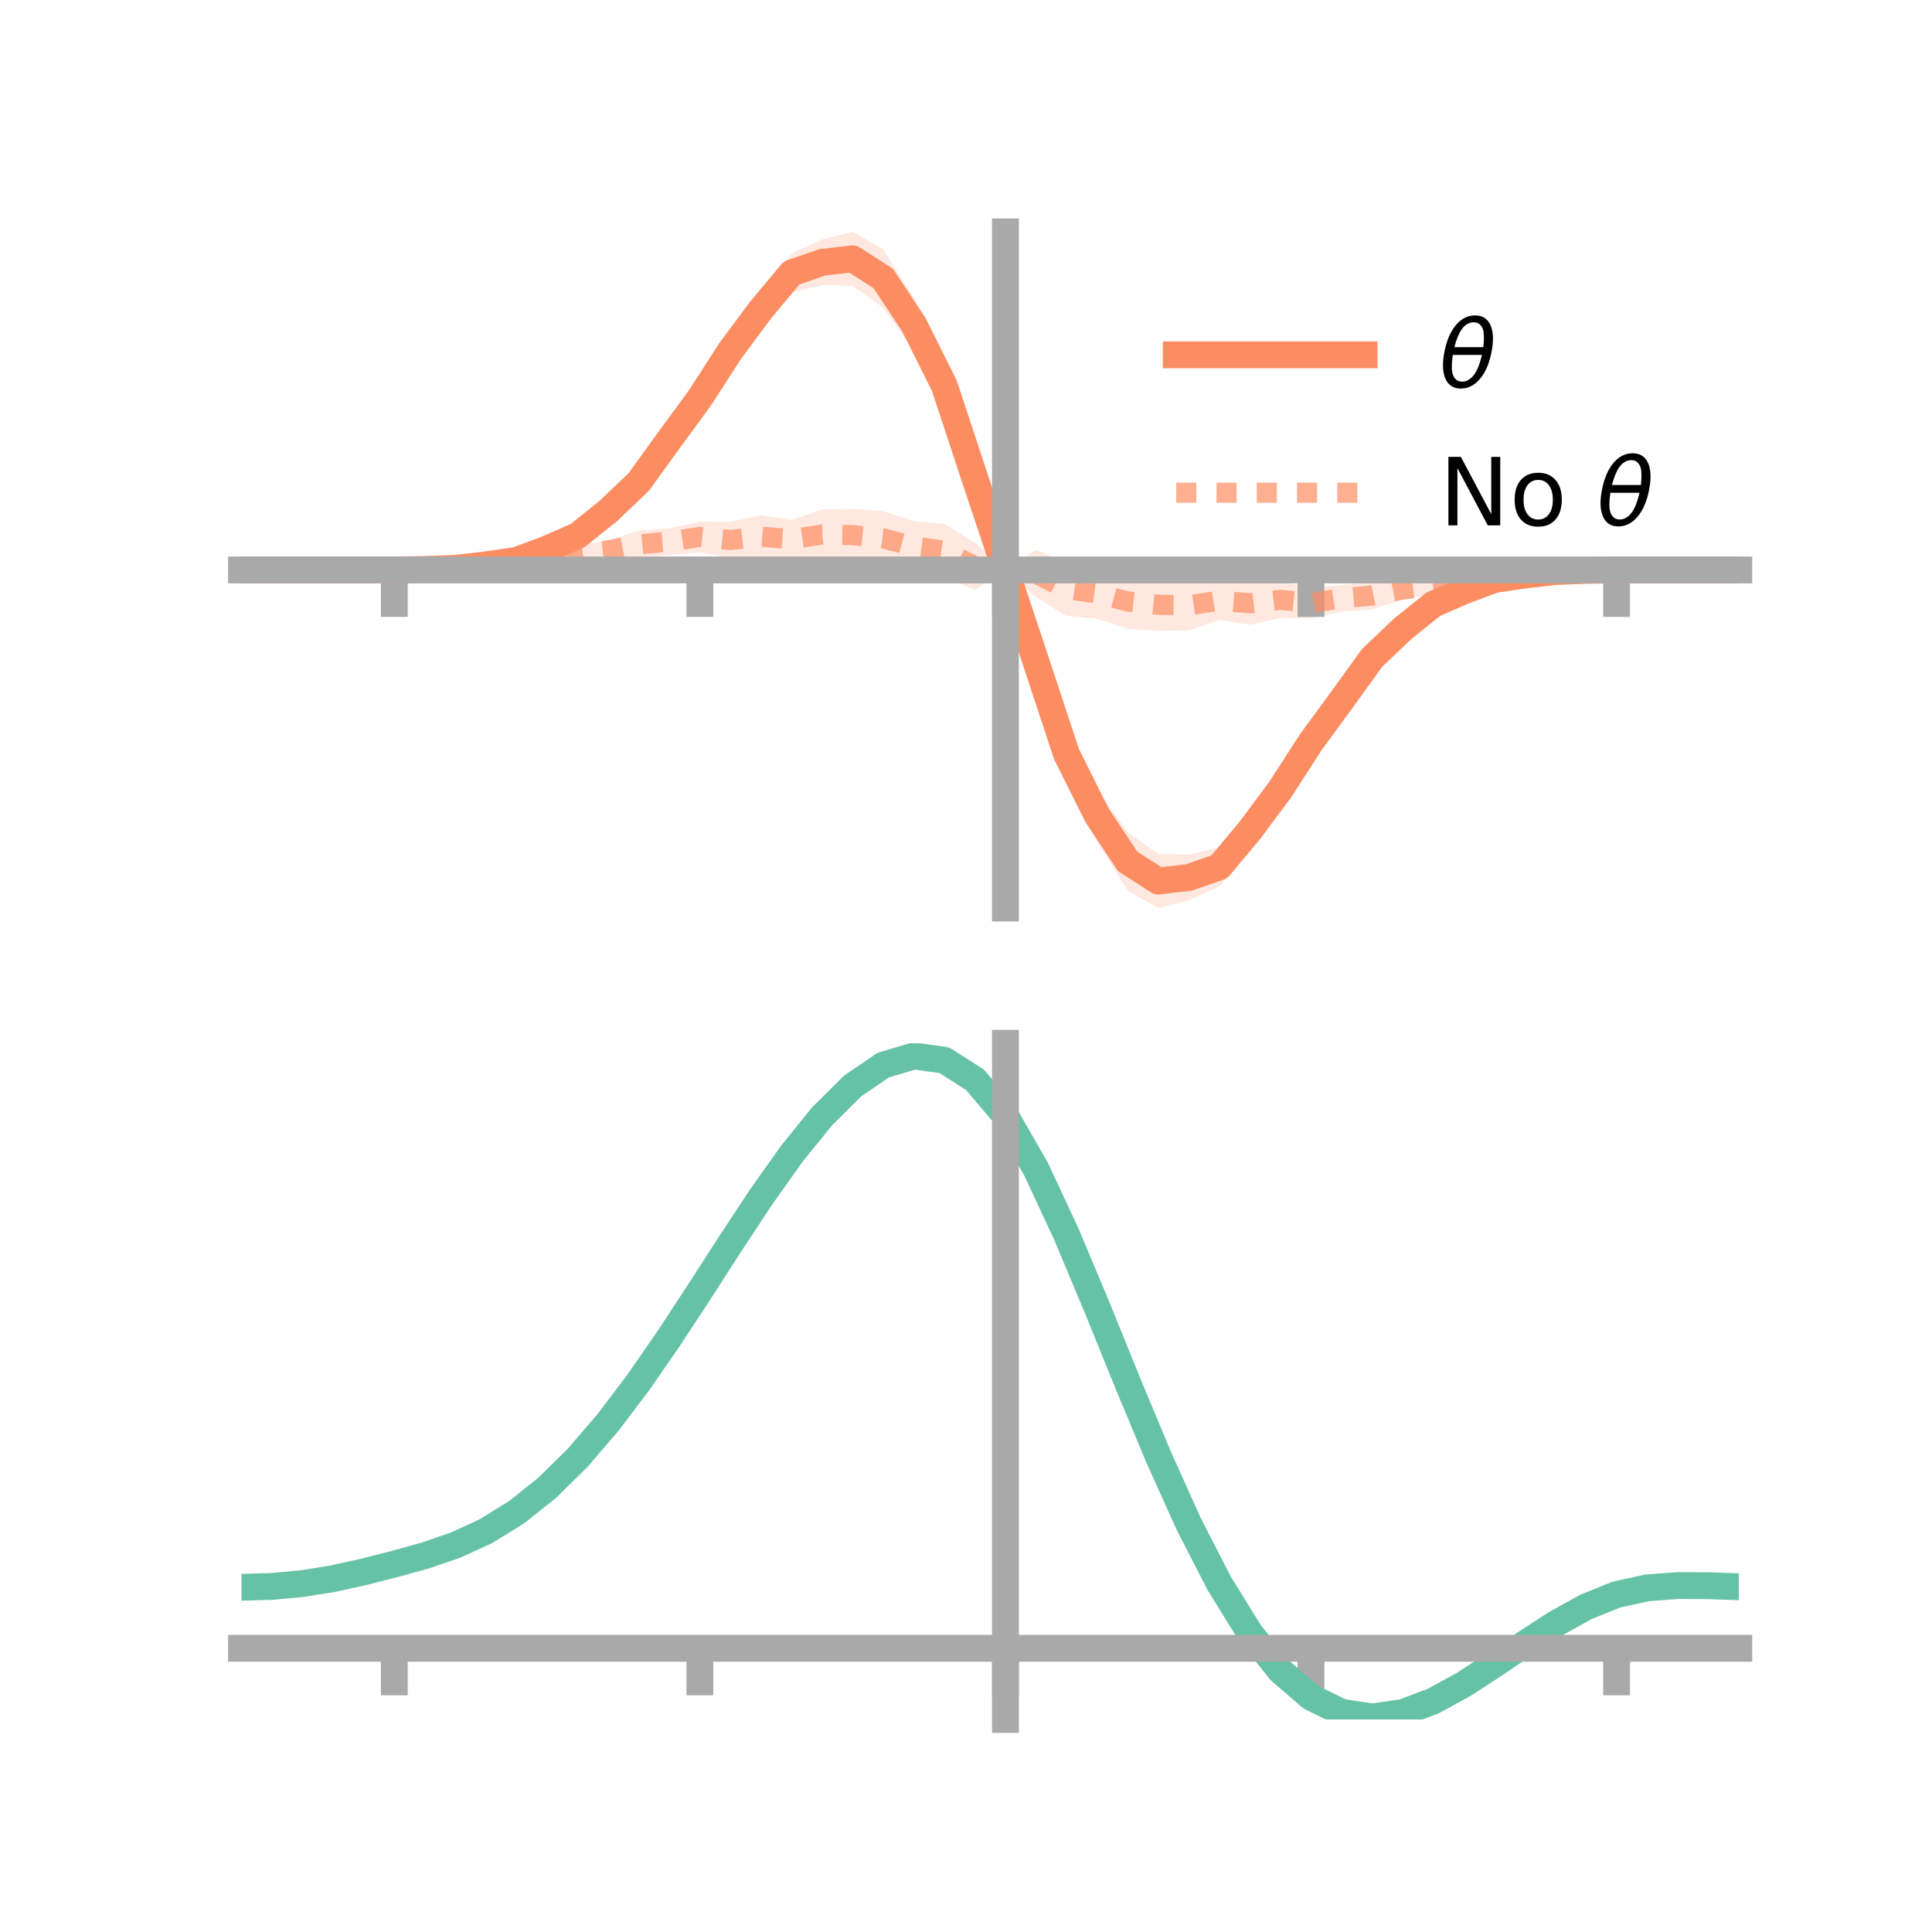 <?xml version="1.0" encoding="utf-8" standalone="no"?>
<!DOCTYPE svg PUBLIC "-//W3C//DTD SVG 1.1//EN"
  "http://www.w3.org/Graphics/SVG/1.1/DTD/svg11.dtd">
<!-- Created with matplotlib (https://matplotlib.org/) -->
<svg height="144pt" version="1.1" viewBox="0 0 144 144" width="144pt" xmlns="http://www.w3.org/2000/svg" xmlns:xlink="http://www.w3.org/1999/xlink">
 <defs>
  <style type="text/css">*{stroke-linecap:butt;stroke-linejoin:round;}</style>
 </defs>
 <g id="figure_1">
  <g id="patch_1">
   <path d="M 0 144 
L 144 144 
L 144 0 
L 0 0 
z
" style="fill:none;"/>
  </g>
  <g id="axes_1">
   <g id="patch_2">
    <path d="M 18 67.68 
L 129.6 67.68 
L 129.6 17.28 
L 18 17.28 
z
" style="fill:none;"/>
   </g>
   <g id="PolyCollection_1">
    <path clip-path="url(#pe81496c44b)" d="M 18 42.48 
L 18 42.48 
L 20.278 42.48 
L 22.555 42.48 
L 24.833 42.48 
L 27.11 42.48 
L 29.388 42.48 
L 31.665 42.393 
L 33.943 42.258 
L 36.22 41.847 
L 38.498 41.433 
L 40.776 40.42 
L 43.053 39.298 
L 45.331 37.288 
L 47.608 35.07 
L 49.886 31.813 
L 52.163 28.519 
L 54.441 24.907 
L 56.718 21.683 
L 58.996 18.895 
L 61.273 17.854 
L 63.551 17.28 
L 65.829 18.576 
L 68.106 22.216 
L 70.384 26.577 
L 72.661 33.63 
L 74.939 42.468 
L 77.216 47.311 
L 79.494 54.043 
L 81.771 58.806 
L 84.049 62.03 
L 86.327 63.659 
L 88.604 63.704 
L 90.882 63.158 
L 93.159 60.495 
L 95.437 57.599 
L 97.714 54.15 
L 99.992 51.229 
L 102.269 48.178 
L 104.547 46.063 
L 106.824 44.42 
L 109.102 43.549 
L 111.38 42.856 
L 113.657 42.601 
L 115.935 42.493 
L 118.212 42.464 
L 120.49 42.48 
L 122.767 42.48 
L 125.045 42.48 
L 127.322 42.48 
L 129.6 42.48 
L 129.6 42.48 
L 129.6 42.48 
L 127.322 42.48 
L 125.045 42.48 
L 122.767 42.48 
L 120.49 42.48 
L 118.212 42.567 
L 115.935 42.702 
L 113.657 43.113 
L 111.38 43.527 
L 109.102 44.54 
L 106.824 45.662 
L 104.547 47.672 
L 102.269 49.89 
L 99.992 53.147 
L 97.714 56.441 
L 95.437 60.053 
L 93.159 63.277 
L 90.882 66.065 
L 88.604 67.106 
L 86.327 67.68 
L 84.049 66.384 
L 81.771 62.744 
L 79.494 58.383 
L 77.216 51.33 
L 74.939 42.468 
L 72.661 37.649 
L 70.384 30.917 
L 68.106 26.154 
L 65.829 22.93 
L 63.551 21.301 
L 61.273 21.256 
L 58.996 21.802 
L 56.718 24.465 
L 54.441 27.361 
L 52.163 30.81 
L 49.886 33.731 
L 47.608 36.782 
L 45.331 38.897 
L 43.053 40.54 
L 40.776 41.411 
L 38.498 42.104 
L 36.22 42.359 
L 33.943 42.467 
L 31.665 42.496 
L 29.388 42.48 
L 27.11 42.48 
L 24.833 42.48 
L 22.555 42.48 
L 20.278 42.48 
L 18 42.48 
z
" style="fill:#fc8d62;fill-opacity:0.2;"/>
   </g>
   <g id="PolyCollection_2">
    <path clip-path="url(#pe81496c44b)" d="M 18 42.48 
L 18 42.48 
L 20.278 42.48 
L 22.555 42.48 
L 24.833 42.48 
L 27.11 42.48 
L 29.388 42.479 
L 31.665 42.384 
L 33.943 42.166 
L 36.22 41.8 
L 38.498 41.453 
L 40.776 41.119 
L 43.053 40.701 
L 45.331 40.264 
L 47.608 39.557 
L 49.886 39.384 
L 52.163 38.874 
L 54.441 38.896 
L 56.718 38.401 
L 58.996 38.751 
L 61.273 37.977 
L 63.551 37.935 
L 65.829 38.096 
L 68.106 38.84 
L 70.384 39.056 
L 72.661 40.445 
L 74.939 42.468 
L 77.216 40.997 
L 79.494 41.914 
L 81.771 42.348 
L 84.049 42.797 
L 86.327 43.127 
L 88.604 43.251 
L 90.882 43.336 
L 93.159 43.374 
L 95.437 43.352 
L 97.714 43.798 
L 99.992 43.597 
L 102.269 43.369 
L 104.547 43.18 
L 106.824 43.14 
L 109.102 42.937 
L 111.38 42.662 
L 113.657 42.661 
L 115.935 42.509 
L 118.212 42.463 
L 120.49 42.48 
L 122.767 42.48 
L 125.045 42.48 
L 127.322 42.48 
L 129.6 42.48 
L 129.6 42.48 
L 129.6 42.48 
L 127.322 42.48 
L 125.045 42.48 
L 122.767 42.48 
L 120.49 42.481 
L 118.212 42.576 
L 115.935 42.794 
L 113.657 43.16 
L 111.38 43.507 
L 109.102 43.841 
L 106.824 44.259 
L 104.547 44.696 
L 102.269 45.403 
L 99.992 45.576 
L 97.714 46.086 
L 95.437 46.064 
L 93.159 46.559 
L 90.882 46.209 
L 88.604 46.983 
L 86.327 47.025 
L 84.049 46.864 
L 81.771 46.12 
L 79.494 45.904 
L 77.216 44.515 
L 74.939 42.468 
L 72.661 43.963 
L 70.384 43.046 
L 68.106 42.612 
L 65.829 42.163 
L 63.551 41.833 
L 61.273 41.709 
L 58.996 41.624 
L 56.718 41.586 
L 54.441 41.608 
L 52.163 41.162 
L 49.886 41.363 
L 47.608 41.591 
L 45.331 41.78 
L 43.053 41.82 
L 40.776 42.023 
L 38.498 42.298 
L 36.22 42.299 
L 33.943 42.451 
L 31.665 42.497 
L 29.388 42.48 
L 27.11 42.48 
L 24.833 42.48 
L 22.555 42.48 
L 20.278 42.48 
L 18 42.48 
z
" style="fill:#fc8d62;fill-opacity:0.2;"/>
   </g>
   <g id="matplotlib.axis_1">
    <g id="xtick_1">
     <g id="line2d_1">
      <defs>
       <path d="M 0 0 
L 0 3.5 
" id="m403274acec" style="stroke:#a9a9a9;stroke-width:2;"/>
      </defs>
      <g>
       <use style="fill:#a9a9a9;stroke:#a9a9a9;stroke-width:2;" x="29.388" xlink:href="#m403274acec" y="42.48"/>
      </g>
     </g>
    </g>
    <g id="xtick_2">
     <g id="line2d_2">
      <g>
       <use style="fill:#a9a9a9;stroke:#a9a9a9;stroke-width:2;" x="52.163" xlink:href="#m403274acec" y="42.48"/>
      </g>
     </g>
    </g>
    <g id="xtick_3">
     <g id="line2d_3">
      <g>
       <use style="fill:#a9a9a9;stroke:#a9a9a9;stroke-width:2;" x="74.939" xlink:href="#m403274acec" y="42.48"/>
      </g>
     </g>
    </g>
    <g id="xtick_4">
     <g id="line2d_4">
      <g>
       <use style="fill:#a9a9a9;stroke:#a9a9a9;stroke-width:2;" x="97.714" xlink:href="#m403274acec" y="42.48"/>
      </g>
     </g>
    </g>
    <g id="xtick_5">
     <g id="line2d_5">
      <g>
       <use style="fill:#a9a9a9;stroke:#a9a9a9;stroke-width:2;" x="120.49" xlink:href="#m403274acec" y="42.48"/>
      </g>
     </g>
    </g>
   </g>
   <g id="matplotlib.axis_2"/>
   <g id="line2d_6">
    <path clip-path="url(#pe81496c44b)" d="M 18 42.48 
L 20.278 42.48 
L 22.555 42.48 
L 24.833 42.48 
L 27.11 42.48 
L 29.388 42.48 
L 31.665 42.444 
L 33.943 42.362 
L 36.22 42.103 
L 38.498 41.768 
L 40.776 40.916 
L 43.053 39.919 
L 45.331 38.092 
L 47.608 35.926 
L 49.886 32.772 
L 52.163 29.664 
L 54.441 26.134 
L 56.718 23.074 
L 58.996 20.348 
L 61.273 19.555 
L 63.551 19.291 
L 65.829 20.753 
L 68.106 24.185 
L 70.384 28.747 
L 72.661 35.639 
L 74.939 42.468 
L 77.216 49.321 
L 79.494 56.213 
L 81.771 60.775 
L 84.049 64.207 
L 86.327 65.669 
L 88.604 65.405 
L 90.882 64.612 
L 93.159 61.886 
L 95.437 58.826 
L 97.714 55.296 
L 99.992 52.188 
L 102.269 49.034 
L 104.547 46.868 
L 106.824 45.041 
L 109.102 44.044 
L 111.38 43.192 
L 113.657 42.857 
L 115.935 42.598 
L 118.212 42.516 
L 120.49 42.48 
L 122.767 42.48 
L 125.045 42.48 
L 127.322 42.48 
L 129.6 42.48 
" style="fill:none;stroke:#fc8d62;stroke-linecap:square;stroke-width:2;"/>
   </g>
   <g id="line2d_7">
    <path clip-path="url(#pe81496c44b)" d="M 18 42.48 
L 20.278 42.48 
L 22.555 42.48 
L 24.833 42.48 
L 27.11 42.48 
L 29.388 42.48 
L 31.665 42.44 
L 33.943 42.309 
L 36.22 42.05 
L 38.498 41.875 
L 40.776 41.571 
L 43.053 41.261 
L 45.331 41.022 
L 47.608 40.574 
L 49.886 40.373 
L 52.163 40.018 
L 54.441 40.252 
L 56.718 39.994 
L 58.996 40.188 
L 61.273 39.843 
L 63.551 39.884 
L 65.829 40.13 
L 68.106 40.726 
L 70.384 41.051 
L 72.661 42.204 
L 74.939 42.468 
L 77.216 42.756 
L 79.494 43.909 
L 81.771 44.234 
L 84.049 44.83 
L 86.327 45.076 
L 88.604 45.117 
L 90.882 44.772 
L 93.159 44.966 
L 95.437 44.708 
L 97.714 44.942 
L 99.992 44.587 
L 102.269 44.386 
L 104.547 43.938 
L 106.824 43.699 
L 109.102 43.389 
L 111.38 43.085 
L 113.657 42.91 
L 115.935 42.651 
L 118.212 42.52 
L 120.49 42.48 
L 122.767 42.48 
L 125.045 42.48 
L 127.322 42.48 
L 129.6 42.48 
" style="fill:none;stroke:#fc8d62;stroke-dasharray:1.5,1.5;stroke-dashoffset:0;stroke-opacity:0.7;stroke-width:1.5;"/>
   </g>
   <g id="patch_3">
    <path d="M 74.939 67.68 
L 74.939 17.28 
" style="fill:none;stroke:#a9a9a9;stroke-linecap:square;stroke-linejoin:miter;stroke-width:2;"/>
   </g>
   <g id="patch_4">
    <path d="M 129.6 67.68 
L 129.6 17.28 
" style="fill:none;"/>
   </g>
   <g id="patch_5">
    <path d="M 18 42.48 
L 129.6 42.48 
" style="fill:none;stroke:#a9a9a9;stroke-linecap:square;stroke-linejoin:miter;stroke-width:2;"/>
   </g>
   <g id="patch_6">
    <path d="M 18 17.28 
L 129.6 17.28 
" style="fill:none;"/>
   </g>
   <g id="legend_1">
    <g id="line2d_8">
     <path d="M 87.67 26.449 
L 101.67 26.449 
" style="fill:none;stroke:#fc8d62;stroke-linecap:square;stroke-width:2;"/>
    </g>
    <g id="line2d_9"/>
    <g id="text_1">
     <!-- $\theta$ -->
     <g transform="translate(107.27 28.899)scale(0.07 -0.07)">
      <defs>
       <path d="M 45.516 34.672 
L 14.453 34.672 
Q 12.359 20.062 14.5 13.875 
Q 17.188 6.25 24.469 6.25 
Q 31.781 6.25 37.359 13.922 
Q 42.234 20.656 45.516 34.672 
z
M 47.016 42.969 
Q 48.344 56.844 46.625 61.719 
Q 43.953 69.438 36.766 69.438 
Q 29.297 69.438 23.828 61.812 
Q 19.531 55.672 16.156 42.969 
z
M 38.188 76.766 
Q 49.906 76.766 54.594 66.406 
Q 59.281 56.109 55.719 37.844 
Q 52.203 19.625 43.453 9.281 
Q 34.766 -1.125 23.047 -1.125 
Q 11.281 -1.125 6.641 9.281 
Q 2 19.625 5.516 37.844 
Q 9.078 56.109 17.719 66.406 
Q 26.422 76.766 38.188 76.766 
z
" id="DejaVuSans-Oblique-952"/>
      </defs>
      <use transform="translate(0 0.234)" xlink:href="#DejaVuSans-Oblique-952"/>
     </g>
    </g>
    <g id="line2d_10">
     <path d="M 87.67 36.724 
L 101.67 36.724 
" style="fill:none;stroke:#fc8d62;stroke-dasharray:1.5,1.5;stroke-dashoffset:0;stroke-opacity:0.7;stroke-width:1.5;"/>
    </g>
    <g id="line2d_11"/>
    <g id="text_2">
     <!-- No $\theta$ -->
     <g transform="translate(107.27 39.174)scale(0.07 -0.07)">
      <defs>
       <path d="M 9.812 72.906 
L 23.094 72.906 
L 55.422 11.922 
L 55.422 72.906 
L 64.984 72.906 
L 64.984 0 
L 51.703 0 
L 19.391 60.984 
L 19.391 0 
L 9.812 0 
z
" id="DejaVuSans-78"/>
       <path d="M 30.609 48.391 
Q 23.391 48.391 19.188 42.75 
Q 14.984 37.109 14.984 27.297 
Q 14.984 17.484 19.156 11.844 
Q 23.344 6.203 30.609 6.203 
Q 37.797 6.203 41.984 11.859 
Q 46.188 17.531 46.188 27.297 
Q 46.188 37.016 41.984 42.703 
Q 37.797 48.391 30.609 48.391 
z
M 30.609 56 
Q 42.328 56 49.016 48.375 
Q 55.719 40.766 55.719 27.297 
Q 55.719 13.875 49.016 6.219 
Q 42.328 -1.422 30.609 -1.422 
Q 18.844 -1.422 12.172 6.219 
Q 5.516 13.875 5.516 27.297 
Q 5.516 40.766 12.172 48.375 
Q 18.844 56 30.609 56 
z
" id="DejaVuSans-111"/>
       <path id="DejaVuSans-32"/>
      </defs>
      <use transform="translate(0 0.234)" xlink:href="#DejaVuSans-78"/>
      <use transform="translate(74.805 0.234)" xlink:href="#DejaVuSans-111"/>
      <use transform="translate(135.986 0.234)" xlink:href="#DejaVuSans-32"/>
      <use transform="translate(167.773 0.234)" xlink:href="#DejaVuSans-Oblique-952"/>
     </g>
    </g>
   </g>
  </g>
  <g id="axes_2">
   <g id="patch_7">
    <path d="M 18 128.16 
L 129.6 128.16 
L 129.6 77.76 
L 18 77.76 
z
" style="fill:none;"/>
   </g>
   <g id="PolyCollection_3">
    <path clip-path="url(#pc053fb2908)" d="M 18 118.382 
L 18 118.235 
L 20.278 118.171 
L 22.555 117.952 
L 24.833 117.57 
L 27.11 117.052 
L 29.388 116.452 
L 31.665 115.808 
L 33.943 115.013 
L 36.22 113.946 
L 38.498 112.518 
L 40.776 110.672 
L 43.053 108.389 
L 45.331 105.685 
L 47.608 102.607 
L 49.886 99.237 
L 52.163 95.679 
L 54.441 92.062 
L 56.718 88.531 
L 58.996 85.243 
L 61.273 82.359 
L 63.551 80.046 
L 65.829 78.462 
L 68.106 77.76 
L 70.384 78.082 
L 72.661 79.555 
L 74.939 82.285 
L 77.216 86.311 
L 79.494 91.281 
L 81.771 96.802 
L 84.049 102.503 
L 86.327 108.06 
L 88.604 113.2 
L 90.882 117.712 
L 93.159 121.446 
L 95.437 124.318 
L 97.714 126.302 
L 99.992 127.429 
L 102.269 127.779 
L 104.547 127.463 
L 106.824 126.614 
L 109.102 125.382 
L 111.38 123.921 
L 113.657 122.384 
L 115.935 120.918 
L 118.212 119.661 
L 120.49 118.744 
L 122.767 118.25 
L 125.045 118.08 
L 127.322 118.101 
L 129.6 118.186 
L 129.6 118.348 
L 129.6 118.348 
L 127.322 118.28 
L 125.045 118.275 
L 122.767 118.453 
L 120.49 118.95 
L 118.212 119.869 
L 115.935 121.139 
L 113.657 122.631 
L 111.38 124.204 
L 109.102 125.701 
L 106.824 126.963 
L 104.547 127.832 
L 102.269 128.16 
L 99.992 127.819 
L 97.714 126.709 
L 95.437 124.767 
L 93.159 121.972 
L 90.882 118.352 
L 88.604 113.986 
L 86.327 109.012 
L 84.049 103.632 
L 81.771 98.109 
L 79.494 92.757 
L 77.216 87.937 
L 74.939 84.033 
L 72.661 81.39 
L 70.384 79.965 
L 68.106 79.651 
L 65.829 80.321 
L 63.551 81.836 
L 61.273 84.048 
L 58.996 86.802 
L 56.718 89.941 
L 54.441 93.31 
L 52.163 96.761 
L 49.886 100.157 
L 47.608 103.38 
L 45.331 106.328 
L 43.053 108.927 
L 40.776 111.128 
L 38.498 112.914 
L 36.22 114.298 
L 33.943 115.329 
L 31.665 116.09 
L 29.388 116.701 
L 27.11 117.266 
L 24.833 117.752 
L 22.555 118.108 
L 20.278 118.315 
L 18 118.382 
z
" style="fill:#66c2a5;fill-opacity:0.2;"/>
   </g>
   <g id="matplotlib.axis_3">
    <g id="xtick_6">
     <g id="line2d_12">
      <g>
       <use style="fill:#a9a9a9;stroke:#a9a9a9;stroke-width:2;" x="29.388" xlink:href="#m403274acec" y="122.855"/>
      </g>
     </g>
    </g>
    <g id="xtick_7">
     <g id="line2d_13">
      <g>
       <use style="fill:#a9a9a9;stroke:#a9a9a9;stroke-width:2;" x="52.163" xlink:href="#m403274acec" y="122.855"/>
      </g>
     </g>
    </g>
    <g id="xtick_8">
     <g id="line2d_14">
      <g>
       <use style="fill:#a9a9a9;stroke:#a9a9a9;stroke-width:2;" x="74.939" xlink:href="#m403274acec" y="122.855"/>
      </g>
     </g>
    </g>
    <g id="xtick_9">
     <g id="line2d_15">
      <g>
       <use style="fill:#a9a9a9;stroke:#a9a9a9;stroke-width:2;" x="97.714" xlink:href="#m403274acec" y="122.855"/>
      </g>
     </g>
    </g>
    <g id="xtick_10">
     <g id="line2d_16">
      <g>
       <use style="fill:#a9a9a9;stroke:#a9a9a9;stroke-width:2;" x="120.49" xlink:href="#m403274acec" y="122.855"/>
      </g>
     </g>
    </g>
   </g>
   <g id="matplotlib.axis_4"/>
   <g id="line2d_17">
    <path clip-path="url(#pc053fb2908)" d="M 18 118.308 
L 20.278 118.243 
L 22.555 118.03 
L 24.833 117.661 
L 27.11 117.159 
L 29.388 116.576 
L 31.665 115.949 
L 33.943 115.171 
L 36.22 114.122 
L 38.498 112.716 
L 40.776 110.9 
L 43.053 108.658 
L 45.331 106.006 
L 47.608 102.993 
L 49.886 99.697 
L 52.163 96.22 
L 54.441 92.686 
L 56.718 89.236 
L 58.996 86.022 
L 61.273 83.204 
L 63.551 80.941 
L 65.829 79.391 
L 68.106 78.706 
L 70.384 79.023 
L 72.661 80.472 
L 74.939 83.159 
L 77.216 87.124 
L 79.494 92.019 
L 81.771 97.455 
L 84.049 103.068 
L 86.327 108.536 
L 88.604 113.593 
L 90.882 118.032 
L 93.159 121.709 
L 95.437 124.542 
L 97.714 126.505 
L 99.992 127.624 
L 102.269 127.97 
L 104.547 127.647 
L 106.824 126.788 
L 109.102 125.541 
L 111.38 124.062 
L 113.657 122.508 
L 115.935 121.028 
L 118.212 119.765 
L 120.49 118.847 
L 122.767 118.351 
L 125.045 118.178 
L 127.322 118.19 
L 129.6 118.267 
" style="fill:none;stroke:#66c2a5;stroke-linecap:square;stroke-width:2;"/>
   </g>
   <g id="patch_8">
    <path d="M 74.939 128.16 
L 74.939 77.76 
" style="fill:none;stroke:#a9a9a9;stroke-linecap:square;stroke-linejoin:miter;stroke-width:2;"/>
   </g>
   <g id="patch_9">
    <path d="M 129.6 128.16 
L 129.6 77.76 
" style="fill:none;"/>
   </g>
   <g id="patch_10">
    <path d="M 18 122.855 
L 129.6 122.855 
" style="fill:none;stroke:#a9a9a9;stroke-linecap:square;stroke-linejoin:miter;stroke-width:2;"/>
   </g>
   <g id="patch_11">
    <path d="M 18 77.76 
L 129.6 77.76 
" style="fill:none;"/>
   </g>
  </g>
 </g>
 <defs>
  <clipPath id="pe81496c44b">
   <rect height="50.4" width="111.6" x="18" y="17.28"/>
  </clipPath>
  <clipPath id="pc053fb2908">
   <rect height="50.4" width="111.6" x="18" y="77.76"/>
  </clipPath>
 </defs>
</svg>
